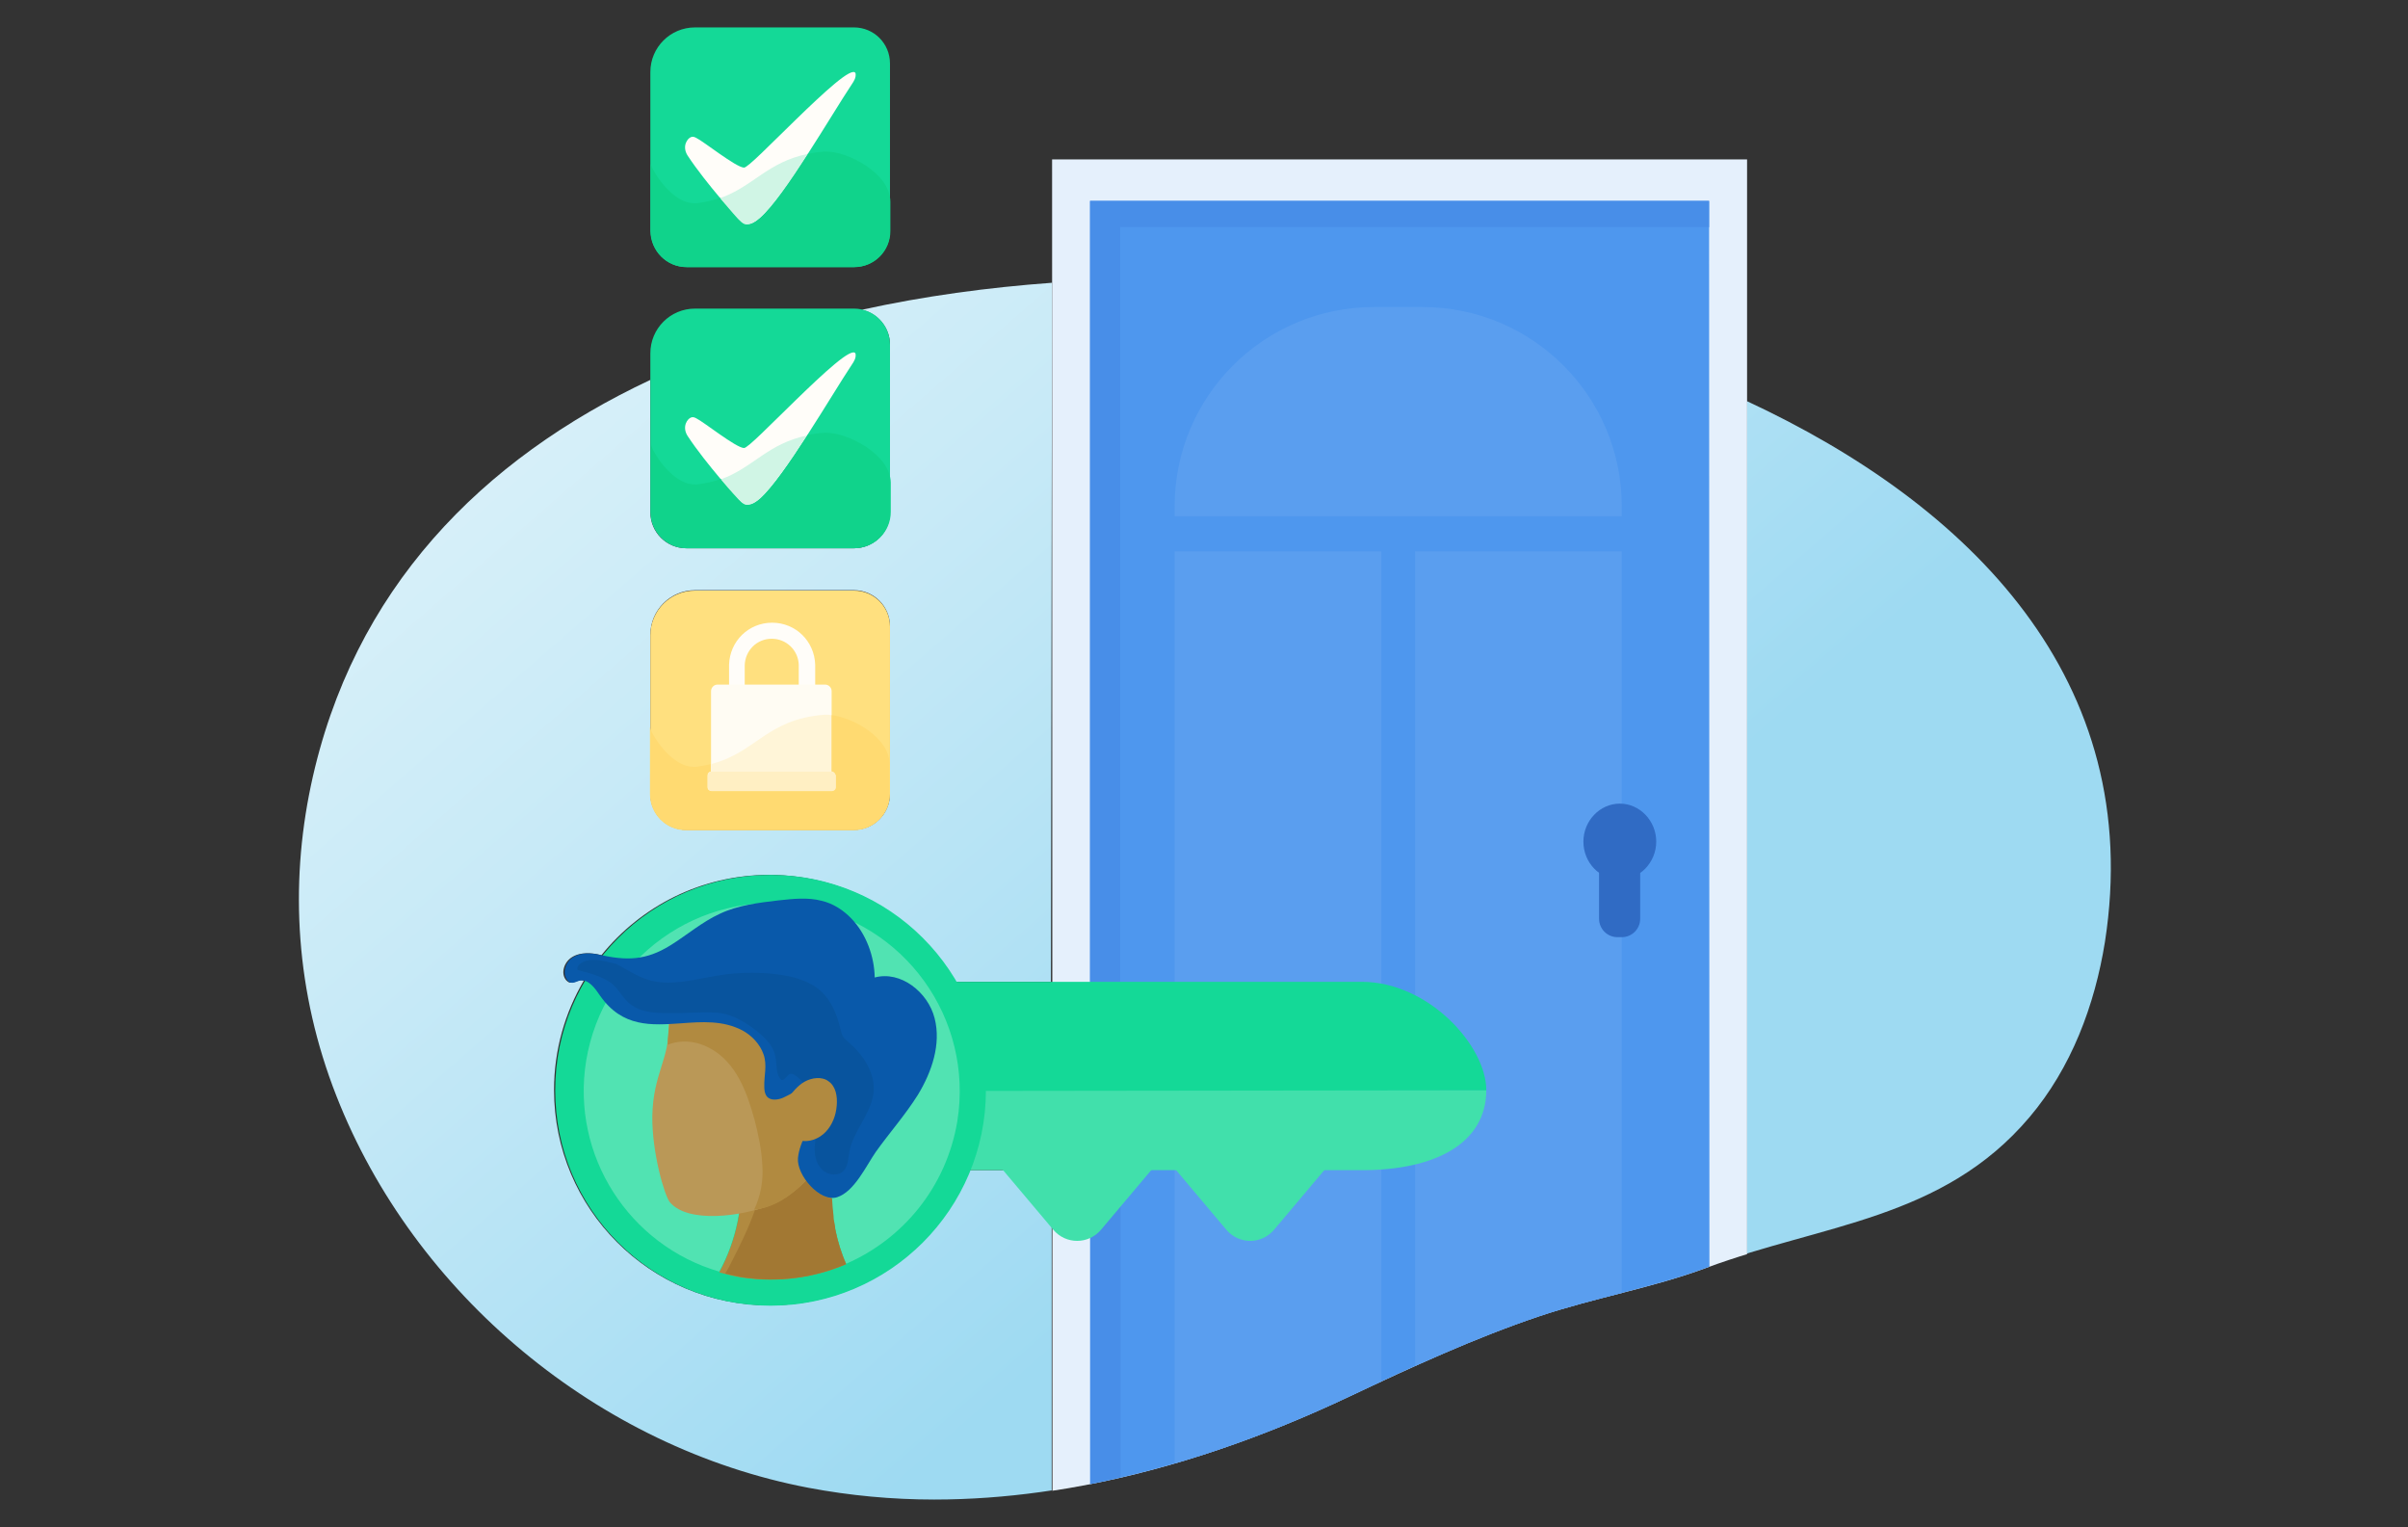 <?xml version="1.0" encoding="utf-8" ?>
<!-- Generator: Adobe Illustrator 24.0.3, SVG Export Plug-In . SVG Version: 6.00 Build 0)  -->
<svg
  version="1.1"
  xmlns="http://www.w3.org/2000/svg"
  xmlns:xlink="http://www.w3.org/1999/xlink"
  x="0px"
  y="0px"
  viewBox="0 0 615 390"
  style="enable-background:new 0 0 615 390;"
  xml:space="preserve"
>
<rect x="0" y="0" width="615" height="390" fill="#333333" stroke="none"/>
<style type="text/css">
.st0 {
  fill: url(#SVGID_1_);
}
.st1 {
  clip-path: url(#SVGID_3_);
  fill: #e5f0fc;
}
.st2 {
  clip-path: url(#SVGID_3_);
  fill: #4e97ee;
}
.st3 {
  clip-path: url(#SVGID_3_);
  fill: #d2e2f6;
}
.st4 {
  clip-path: url(#SVGID_3_);
  fill: #488ee8;
}
.st5 {
  clip-path: url(#SVGID_3_);
  fill: #5a9eef;
}
.st6 {
  clip-path: url(#SVGID_3_);
  fill: #306bc4;
}
.st7 {
  fill: #14d997;
}
.st8 {
  fill: #ffe07f;
}
.st9 {
  fill: #fffdf9;
}
.st10 {
  fill: #fffcf3;
}
.st11 {
  fill: #fff6db;
}
.st12 {
  fill: #10d38b;
}
.st13 {
  fill: #d0f5e5;
}
.st14 {
  fill: #ffda71;
}
.st15 {
  fill: #fff5d8;
}
.st16 {
  fill: #ffefc3;
}
.st17 {
  fill: #41e0ab;
}
.st18 {
  fill: #4ac68d;
}
.st19 {
  fill: #51e3b2;
}
.st20 {
  fill: #b18a40;
}
.st21 {
  fill: #a27833;
}
.st22 {
  fill: #ba9857;
}
.st23 {
  fill: #0959aa;
}
.st24 {
  fill: #a0823b;
}
.st25 {
  fill: #08549e;
}
.st26 {
  fill: url(#SVGID_4_);
}
.st27 {
  clip-path: url(#SVGID_6_);
  fill: #e5f0fc;
}
.st28 {
  clip-path: url(#SVGID_6_);
  fill: #4e97ee;
}
.st29 {
  clip-path: url(#SVGID_6_);
  fill: #d2e2f6;
}
.st30 {
  clip-path: url(#SVGID_6_);
  fill: #488ee8;
}
.st31 {
  clip-path: url(#SVGID_6_);
  fill: #5a9eef;
}
.st32 {
  clip-path: url(#SVGID_6_);
  fill: #306bc4;
}
.st33 {
  fill: #c5a872;
}
.st34 {
  fill: #8c713c;
}
.st35 {
  fill: #e8c16f;
}
.st36 {
  fill: #306bc4;
}
.st37 {
  fill: #e0e9f6;
}
.st38 {
  fill: #ad996e;
}
.st39 {
  fill: #2a62bd;
}
.st40 {
  fill: #0fa371;
}
.st41 {
  fill: #6490d3;
}
.st42 {
  fill: #457aca;
}
.st43 {
  fill: #c1a166;
}
.st44 {
  fill: #ffd85f;
}
.st45 {
  fill: url(#SVGID_7_);
}
.st46 {
  fill: #3068ab;
}
.st47 {
  fill: #c19c59;
}
.st48 {
  fill: #ffd153;
}
.st49 {
  fill: #245aa4;
}
.st50 {
  fill: #1e4e98;
}
.st51 {
  fill: #ffe289;
}
.st52 {
  fill: #43e1ac;
}
.st53 {
  fill: #d0f7ea;
}
.st54 {
  fill: #a6f1d7;
}
.st55 {
  fill: #38db9f;
}
.st56 {
  fill: #aef0d9;
}
.st57 {
  fill: #8bebc7;
}
.st58 {
  fill: #f2cf8d;
}
.st59 {
  fill: #f0c87a;
}
.st60 {
  fill: #366fc6;
}
.st61 {
  fill: #ecb855;
}
.st62 {
  fill: #edbb5c;
}
.st63 {
  fill: #ffdb6a;
}
.st64 {
  fill: #0a6d4c;
}
.st65 {
  fill: #a67d36;
}
.st66 {
  fill: #b48f48;
}
.st67 {
  fill: #0ea789;
}
.st68 {
  fill: #2052b2;
}
.st69 {
  fill: url(#SVGID_8_);
}
.st70 {
  fill: #1c4bac;
}
.st71 {
  fill: url(#SVGID_9_);
}
.st72 {
  fill: #b48b3f;
}
.st73 {
  fill: #204f9c;
}
.st74 {
  fill: #2a5fa5;
}
.st75 {
  fill: #bb9959;
}
.st76 {
  fill: #ffde77;
}
.st77 {
  fill: #2c65bf;
}
  </style>
<g id="Layer_1">
	<g>
		
			<linearGradient
        id="SVGID_1_"
        gradientUnits="userSpaceOnUse"
        x1="236.646"
        y1="1961.72"
        x2="237.646"
        y2="1961.72"
        gradientTransform="matrix(-343.07 -395.96 -395.96 343.07 858346.438 -578967.938)"
      >
			<stop offset="0" style="stop-color:#9EDAF2" />
			<stop offset="0.156" style="stop-color:#9EDAF2" />
			<stop offset="0.507" style="stop-color:#C8EAF7" />
			<stop offset="0.824" style="stop-color:#E7F6FB" />
			<stop offset="1" style="stop-color:#F3FAFD" />
		</linearGradient>
		<path
        class="st0"
        d="M175.3,211.9c-5.1,0-9.2-4.1-9.2-9.2v-40.6c0-6.3,5.1-11.4,11.4-11.4h40.6c5.1,0,9.2,4.1,9.2,9.2v35.3l0,0
			v7.5l0,0c0,5.1-4.1,9.2-9.2,9.2H175.3 M268.7,72.2c-16.4,1.2-32.7,3.4-48.6,6.9c4.1,0.9,7.2,4.6,7.2,8.9v35.3l0,0v7.5l0,0
			c0,5.1-4.1,9.2-9.2,9.2h-42.8c-5.1,0-9.2-4.1-9.2-9.2V97c-43,20.2-76.1,53.5-86.7,103.6c-5.4,25.6-3.9,52.7,6.5,79.2
			c19.9,50.8,67,89.9,120.6,100.1c10.6,2,21.3,3,32.1,3c36.3,0,72.7-10.7,105.8-26.4c15.9-7.5,31.9-14.9,48.5-20.5
			c14.3-4.8,28.8-7.2,42.8-12.4c29.7-11,60.5-12.2,82.6-38.3c10.7-12.6,16.7-28.6,19.3-44.8c10.4-66.9-34.5-111.6-91.5-138.1
			l0,217.7c-3.2,1-6.5,2.1-9.7,3.2c-0.2,0.1-0.5,0.2-0.7,0.3c-13.9,5.2-28.5,7.6-42.8,12.4c-16.7,5.6-32.7,12.9-48.5,20.5
			c-18.6,8.8-38.3,16.1-58.4,20.7c-2.6,0.6-5.1,1.1-7.7,1.7l0,0c-3.2,0.6-6.4,1.2-9.7,1.7l0-81.8h-21c-8.1,20.2-27.9,34.5-51.1,34.5
			c-30.4,0-55-24.6-55-55c0-10.2,2.8-19.7,7.6-27.9c-0.2-0.1-0.5-0.1-0.7-0.1c-0.2,0-0.4,0-0.6,0.1c-0.6,0.1-1.2,0.5-1.9,0.5
			c-0.1,0-0.2,0-0.4,0c-0.4-0.1-0.7-0.4-0.9-0.6c-1.5-1.8-0.5-4.7,1.5-5.9c1.1-0.7,2.5-1,3.8-1c1,0,2,0.1,2.9,0.3
			c0.3,0.1,0.5,0.1,0.8,0.2c10.1-12.5,25.5-20.5,42.8-20.5c20.3,0,38,11,47.5,27.3h24.5L268.7,72.2"
      />
		<g>
			<defs>
				<path
            id="SVGID_2_"
            d="M77.9,200.3c-4.5,26.4-1.8,54,8.2,79.6c19.9,50.8,67,89.9,120.6,100.1c46.6,8.9,95-3.1,137.9-23.4
					c15.9-7.5,31.9-14.9,48.5-20.5c14.3-4.8,28.8-7.2,42.8-12.4c29.7-11,60.5-12.2,82.6-38.3c10.7-12.6,16.7-28.6,19.3-44.8
					c4.4-28.5-1.7-58.2-15-83.8c-13.3-25.6-32.9-89.4-55.9-106.8c-50-37.8-118.7-31.8-181-24.3C250,30,218.8,60.8,186.3,76.7
					c-27.1,13.3-53.2,29.4-73.6,51.7C94,148.8,82.3,173.9,77.9,200.3"
          />
			</defs>
			<clipPath id="SVGID_3_">
				<use xlink:href="#SVGID_2_" style="overflow:visible;" />
			</clipPath>
			<polyline class="st1" points="446.2,383 268.8,383 268.7,40.7 446.2,40.7 446.2,383 			" />
			<polyline class="st2" points="278.4,383.1 436.6,383 436.5,51.3 278.4,51.3 278.4,383.1 			" />
			<polyline class="st3" points="436.5,51.3 278.4,51.3 436.5,51.3 436.5,58 436.5,58 436.5,51.3 			" />
			<path
          class="st4"
          d="M286.2,298.8h-7.7l0,80.1c2.6-0.5,5.2-1.1,7.7-1.7L286.2,298.8 M436.5,51.3l-158.1,0l0,199.4h7.7l0-192.7
				l150.4,0L436.5,51.3"
        />
			<path
          class="st5"
          d="M414.2,131.8l-114.2,0l0-2.5c0-28.1,22.8-50.9,50.9-50.9l12.4,0c28.1,0,50.9,22.8,50.9,50.9L414.2,131.8z"
        />
			<rect x="300" y="140.8" class="st5" width="52.8" height="239.6" />
			<rect x="361.4" y="140.8" class="st5" width="52.8" height="239.6" />
			<path
          class="st6"
          d="M414.2,239.3h-1.1c-2.6,0-4.7-2.1-4.7-4.7v-22.5c0-2.6,2.1-4.7,4.7-4.7h1.1c2.6,0,4.7,2.1,4.7,4.7v22.5
				C418.9,237.2,416.8,239.3,414.2,239.3z"
        />
			<path
          class="st6"
          d="M423,214.9c0,5.3-4.2,9.7-9.3,9.7c-5.1,0-9.3-4.3-9.3-9.7c0-5.3,4.2-9.7,9.3-9.7
				C418.8,205.2,423,209.6,423,214.9z"
        />
		</g>
		<path
        class="st7"
        d="M175.3,68.2h42.8c5.1,0,9.2-4.1,9.2-9.2V16.2c0-5.1-4.1-9.2-9.2-9.2h-40.6c-6.3,0-11.4,5.1-11.4,11.4V59
			C166.2,64.1,170.3,68.2,175.3,68.2"
      />
		<path
        class="st7"
        d="M175.3,140h42.8c5.1,0,9.2-4.1,9.2-9.2V88c0-5.1-4.1-9.2-9.2-9.2h-40.6c-6.3,0-11.4,5.1-11.4,11.4v40.6
			C166.2,135.9,170.3,140,175.3,140"
      />
		<path
        class="st8"
        d="M175.3,211.9h42.8c5.1,0,9.2-4.1,9.2-9.2V160c0-5.1-4.1-9.2-9.2-9.2h-40.6c-6.3,0-11.4,5.1-11.4,11.4v40.6
			C166.2,207.8,170.3,211.9,175.3,211.9"
      />
		<path
        class="st9"
        d="M208,178.2h-4V178c0-1.2,0-8,0-8.2c-0.1-3.8-3.2-6.7-6.9-6.7c-3.8,0-6.8,3-6.9,6.8c0,0.2,0,7,0,8.2v0.2h-4
			V178c0-8.2,0-8.3,0-8.3c0.2-6,5-10.7,11-10.7c6,0,10.8,4.7,11,10.7c0,0,0,0.1,0,8.3V178.2z"
      />
		<path
        class="st10"
        d="M210.7,200.4h-27.4c-0.9,0-1.7-0.7-1.7-1.7v-22.2c0-0.9,0.7-1.7,1.7-1.7h27.4c0.9,0,1.7,0.7,1.7,1.7v22.2
			C212.4,199.6,211.7,200.4,210.7,200.4"
      />
		<path
        class="st11"
        d="M212.4,202h-30.7c-0.5,0-1-0.4-1-1v-3c0-0.5,0.4-1,1-1h30.7c0.5,0,1,0.4,1,1v3
			C213.3,201.5,212.9,202,212.4,202"
      />
		<path
        class="st9"
        d="M188.6,55.9c0.5,0.5,1,1,1.6,1.3c1.4,0.5,2.8-0.5,3.9-1.5c6.2-5.5,18.4-26.6,23.4-34.1c0.6-0.9,1.2-1.8,1-2.9
			c-0.8-1.9-8.2,5-15.3,11.9c-6.3,6.1-12.3,12.3-13.2,12.2c-2.1-0.1-10.3-6.7-12.2-7.6c-0.4-0.2-0.8-0.4-1.3-0.2
			c-0.9,0.3-2.4,2.3-0.9,4.7C180.4,47,188.6,55.9,188.6,55.9"
      />
		<path
        class="st9"
        d="M188.6,127.5c0.5,0.5,1,1,1.6,1.3c1.4,0.5,2.8-0.5,3.9-1.5c6.2-5.5,18.4-26.6,23.4-34.1
			c0.6-0.9,1.2-1.8,1-2.9c-0.8-1.9-8.2,5-15.3,11.9c-6.3,6.1-12.3,12.3-13.2,12.2c-2.1-0.1-10.3-6.7-12.2-7.6
			c-0.4-0.2-0.8-0.4-1.3-0.2c-0.9,0.3-2.4,2.3-0.9,4.7C180.4,118.6,188.6,127.5,188.6,127.5"
      />
		<path
        class="st12"
        d="M211.1,110.5c-0.2,0-0.4,0-0.5,0c-1.6,0.1-3.1,0.3-4.4,0.6c-4.4,6.8-8.9,13.4-12,16.1
			c-0.9,0.8-2,1.6-3.2,1.6c-0.2,0-0.5,0-0.7-0.1c-0.7-0.2-1.2-0.7-1.6-1.3c0,0-1.9-2.1-4.5-5.1c-1.8,0.6-3.8,1.1-6.1,1.4
			c-0.2,0-0.5,0-0.7,0c-5.9,0-11.1-8.9-11.1-10.2v17.2c0,5.1,4.1,9.2,9.2,9.2h42.8c5.1,0,9.2-4.1,9.2-9.2v-7.5
			C227.3,115.9,216.4,110.5,211.1,110.5"
      />
		<path
        class="st13"
        d="M206.1,111.2c-10.1,2.1-13.7,8.2-22,11.2c2.5,3,4.5,5.1,4.5,5.1c0.5,0.5,1,1,1.6,1.3
			c0.2,0.1,0.5,0.1,0.7,0.1c1.1,0,2.3-0.8,3.2-1.6C197.2,124.5,201.7,118,206.1,111.2"
      />
		<path
        class="st14"
        d="M212.4,182.6V197c0.5,0,0.9,0.4,0.9,1v3c0,0.5-0.4,1-1,1h-30.7c-0.5,0-1-0.4-1-1v-3c0-0.5,0.4-1,0.9-1v-1.9
			c-1.1,0.3-2.3,0.5-3.7,0.7c-0.2,0-0.5,0-0.7,0c-5.9,0-11.1-8.9-11.1-10.2v17.2c0,5.1,4.1,9.2,9.2,9.2h42.8c5.1,0,9.2-4.1,9.2-9.2
			v-7.5C227.3,188.4,218,183.3,212.4,182.6"
      />
		<path
        class="st15"
        d="M211.1,182.5c-0.2,0-0.4,0-0.5,0c-14.8,1.1-17.5,9.7-29,12.6v1.9c0,0,0,0,0,0h30.7c0,0,0,0,0,0v-14.4
			C211.9,182.5,211.5,182.5,211.1,182.5"
      />
		<path
        class="st16"
        d="M212.4,197h-30.7c0,0,0,0,0,0c-0.5,0-0.9,0.4-0.9,1v3c0,0.5,0.4,1,1,1h30.7c0.5,0,1-0.4,1-1v-3
			C213.3,197.5,212.9,197,212.4,197C212.4,197,212.4,197,212.4,197"
      />
		<path
        class="st12"
        d="M211.1,38.7c-0.2,0-0.4,0-0.5,0c-1.6,0.1-3,0.3-4.3,0.6c-4.5,6.9-9.1,13.6-12.2,16.3c-0.9,0.8-2,1.6-3.2,1.6
			c-0.2,0-0.5,0-0.7-0.1c-0.7-0.2-1.2-0.7-1.6-1.3c0,0-2-2.2-4.6-5.3c-1.7,0.6-3.7,1.1-6,1.4c-0.2,0-0.5,0-0.7,0
			c-5.9,0-11.1-8.9-11.1-10.2V59c0,5.1,4.1,9.2,9.2,9.2h42.8c5.1,0,9.2-4.1,9.2-9.2v-7.5C227.3,44.1,216.4,38.7,211.1,38.7"
      />
		<path
        class="st13"
        d="M206.3,39.3c-10.3,2.1-13.9,8.3-22.4,11.3c2.6,3.1,4.6,5.3,4.6,5.3c0.5,0.5,1,1,1.6,1.3
			c0.2,0.1,0.5,0.1,0.7,0.1c1.1,0,2.3-0.8,3.2-1.6C197.3,52.9,201.9,46.2,206.3,39.3"
      />
		<g>
			<path class="st17" d="M217.3,298.8h130.5c18.7,0,31.8-6.8,31.8-20.5l-162.3-0.2V298.8" />
			<path
          class="st7"
          d="M196.8,333.4c-30.4,0-55-24.6-55-55s24.6-55,55-55c30.4,0,55,24.6,55,55S227.1,333.4,196.8,333.4"
        />
			<path class="st7" d="M217.3,250.7h130.5c17,0,31.8,16.3,31.8,27.7l-162.3,0.2V250.7" />
			<path class="st17" d="M313.2,314l-18.8-22.3h49.8L325.4,314C322.2,317.8,316.4,317.8,313.2,314z" />
			<path class="st17" d="M269,314l-18.8-22.3H300L281.2,314C278,317.8,272.2,317.8,269,314z" />
			<g>
				<path
            class="st18"
            d="M213.3,313.7L213.3,313.7L213.3,313.7 M213.3,313.6L213.3,313.6L213.3,313.6 M213.2,313.5L213.2,313.5
					L213.2,313.5 M213.2,313.4L213.2,313.4L213.2,313.4 M212.9,311.3c0.1,0.7,0.2,1.4,0.4,2.1c-0.1-0.3-0.1-0.6-0.2-0.9
					C213,312.1,212.9,311.7,212.9,311.3 M212.9,311.2L212.9,311.2L212.9,311.2 M212.8,311.1L212.8,311.1L212.8,311.1 M212.8,311
					L212.8,311L212.8,311 M212.8,311L212.8,311L212.8,311 M212.8,310.9L212.8,310.9L212.8,310.9 M212.8,310.8L212.8,310.8
					L212.8,310.8 M212.8,310.7L212.8,310.7L212.8,310.7 M212.8,310.6L212.8,310.6L212.8,310.6 M212.8,310.5L212.8,310.5L212.8,310.5
					"
          />
				<g>
					<path
              class="st19"
              d="M189.1,298l26.2-9.2c-4.2,10.8-3.8,23.3,0.8,33.9c14.5-6.3,25.6-19.6,28.4-36.4
						c4.2-26.2-13.5-50.8-39.7-55.1c-26.2-4.2-50.8,13.5-55.1,39.7c-3.9,24.2,11,47.1,34,53.8C188.1,316.7,190,307.2,189.1,298z"
            />
					<path
              class="st20"
              d="M216.1,322.8c-4.6-10.6-5.1-23.1-0.8-33.9l-26.2,9.2c1,9.2-1,18.7-5.4,26.8c1.9,0.5,3.8,1,5.7,1.3
						C198.8,327.6,208,326.3,216.1,322.8z"
            />
				</g>
				<path
            class="st21"
            d="M205.9,301.4c-0.8,0.8-1.7,1.6-2.6,2.4c-2.6,2.2-5.6,4-9,4.8c-0.5,0.1-1,0.3-1.5,0.4
					c-1.6,4.6-3.8,9-6,13.3c-0.5,1-1,2-1.6,2.9c1.4,0.3,2.8,0.6,4.2,0.9c2.6,0.4,5.2,0.6,7.7,0.6c6.7,0,13.1-1.4,19-3.9
					c-1.3-2.9-2.2-6-2.8-9.1l0,0l0-0.1l0,0l0,0l0-0.1l0,0l0-0.1l0,0c-0.1-0.7-0.2-1.4-0.4-2.1l0,0l0-0.1l0,0l0-0.1l0,0l0-0.1l0,0
					l0,0l0,0l0,0l0-0.1l0,0l0-0.1l0,0l0-0.1l0,0l0-0.1l0,0c-0.2-1.5-0.3-3-0.4-4.6C210.1,305.8,207.6,303.8,205.9,301.4"
          />
			</g>
			<path
          class="st22"
          d="M171.1,307c4.7,5.5,18.4,3.5,25.1,0.9c6.7-2.6,10.3-6.9,14.8-12.5c7.2-9,12.5-20.8,9-31.8
				c-2.8-8.8-10.9-15.5-19.9-18.3c-15.8-5-29.6,1.1-29.3,16.5c0.2,8.6-4,12.4-4.2,23.2C166.5,294.3,169.7,305.3,171.1,307"
        />
			<path
          class="st20"
          d="M192.6,308.9c7.9-0.8,13.8-7.6,18.4-13.4c7.2-9,12.5-20.8,9-31.8c-2.8-8.8-10.9-15.5-19.9-18.3
				c-6.9-2.2-15.1-2.7-21.6,1.1c-3.1,1.8-3.8,4.2-5.2,7.4c-1.8,4-2.7,8.4-2.8,12.9c3.4-1.4,7.4-1,10.7,0.8c3.3,1.7,5.8,4.6,7.6,7.9
				s2.9,6.8,3.9,10.4c1,3.8,1.8,7.7,2,11.6C195,301.3,194.3,305.3,192.6,308.9"
        />
			<path
          class="st23"
          d="M217.5,234.6c-2.1-2.2-4.7-3.9-7.7-4.6c-3.5-0.9-7.2-0.5-10.9-0.1c-5.1,0.6-10.3,1.2-15,3.4
				c-4.6,2.1-8.5,5.5-12.7,8.1c-6.3,3.9-11.2,3.9-18.1,2.4c-2.2-0.5-4.8-0.6-6.7,0.6c-2,1.2-2.9,4.1-1.5,5.9
				c0.2,0.3,0.5,0.5,0.9,0.6c0.7,0.2,1.5-0.3,2.2-0.5c2.3-0.5,4,2,5.3,3.9c5.7,8.1,13.1,7.5,20.6,7c5.3-0.4,10.7-0.8,15.7,1.8
				c2.4,1.3,4.5,3.5,5.4,6.1c1,2.8,0.1,5.5,0.2,8.3c0,0.8,0.1,1.7,0.6,2.4c0.9,1.2,2.8,1,4.2,0.4c1.4-0.6,2.7-1.6,4.2-1.7
				c2.2-0.1,4,1.9,4.5,4c0.5,2.1-2.3,4.9-3,6.9c-0.8,2-1.7,4-1.9,6.2c-0.4,4.3,5.6,11.4,10,10c4.4-1.4,7.4-8,9.9-11.6
				c3.5-4.9,7.5-9.4,10.7-14.5c3.6-5.9,6-13,4.3-19.6c-1.7-6.7-8.7-12.2-15.3-10.4C223.3,244.1,221.2,238.5,217.5,234.6"
        />
			<path
          class="st24"
          d="M207.1,279.7c0.8,1.5,1.3,3.1,1.5,4.7c0.2-0.6,0.3-1.2,0.2-1.8C208.6,281.6,208,280.5,207.1,279.7"
        />
			<path
          class="st25"
          d="M151.7,245.1c-0.9,0-1.8,0.1-2.7,0.5c-0.9,0.4-1.8,1.2-1.5,2.1c2.9,0.7,5.8,1.5,8.3,3.1
				c2.3,1.6,3.2,4.3,5.6,5.9c2.4,1.7,5.4,1.9,8.3,2c0.7,0,1.4,0,2.2,0c1.3,0,2.7,0,4-0.1c1.4,0,2.7-0.1,4-0.1c1.1,0,2.3,0,3.4,0.1
				c3.8,0.3,7.6,2.7,10.5,5.1c1.9,1.6,3.7,3.5,4.2,5.9c0.5,2.1,0,4.6,1.5,6.1c0.1,0,0.2,0.1,0.3,0.1c0.7,0,1.2-1.4,2.1-1.6l0.2,0
				c0.4,0,0.7,0.2,1,0.4c1.7,1.2,3.1,2.9,4.1,4.8c0.9,0.8,1.5,1.8,1.7,2.9c0.1,0.6,0,1.2-0.2,1.8c0.1,0.6,0.1,1.3,0.1,1.9
				c0,2.2-0.5,4.3-0.7,6.4s0.2,4.5,1.7,6.1c0.8,0.9,2.1,1.4,3.3,1.4c0.9,0,1.8-0.3,2.4-1c1.1-1.2,1.1-3,1.4-4.6
				c0.8-5,4.9-9.1,6-14.1c0.4-1.7,0.3-3.5-0.1-5.1c-0.9-3.4-3.2-6.5-5.9-8.8c-0.6-0.5-1.3-1.1-1.7-1.8c-0.3-0.6-0.4-1.2-0.6-1.9
				c-0.8-3.4-2.2-6.9-4.7-9.3c-3.2-3-7.7-4.1-12.1-4.6c-1.9-0.2-3.8-0.3-5.7-0.3c-3,0-5.9,0.2-8.8,0.7c-4.2,0.7-8.5,1.8-12.7,1.8
				c-1.9,0-3.7-0.2-5.6-0.9c-2.7-0.9-5.1-2.6-7.7-3.9C155.6,245.8,153.7,245.1,151.7,245.1"
        />
			<path
          class="st20"
          d="M201,280.7c1.3-1.7,2.7-3.5,4.5-4.5s4.4-1.4,6.1-0.1c1.9,1.3,2.3,3.9,2.1,6.2c-0.2,2.5-1.1,4.9-2.8,6.7
				s-4.3,2.8-6.7,2.2c-0.3-0.1-0.7-0.3-0.7-0.6"
        />
		</g>
	</g>
</g>
<g id="Layer_2">
</g>
</svg>
